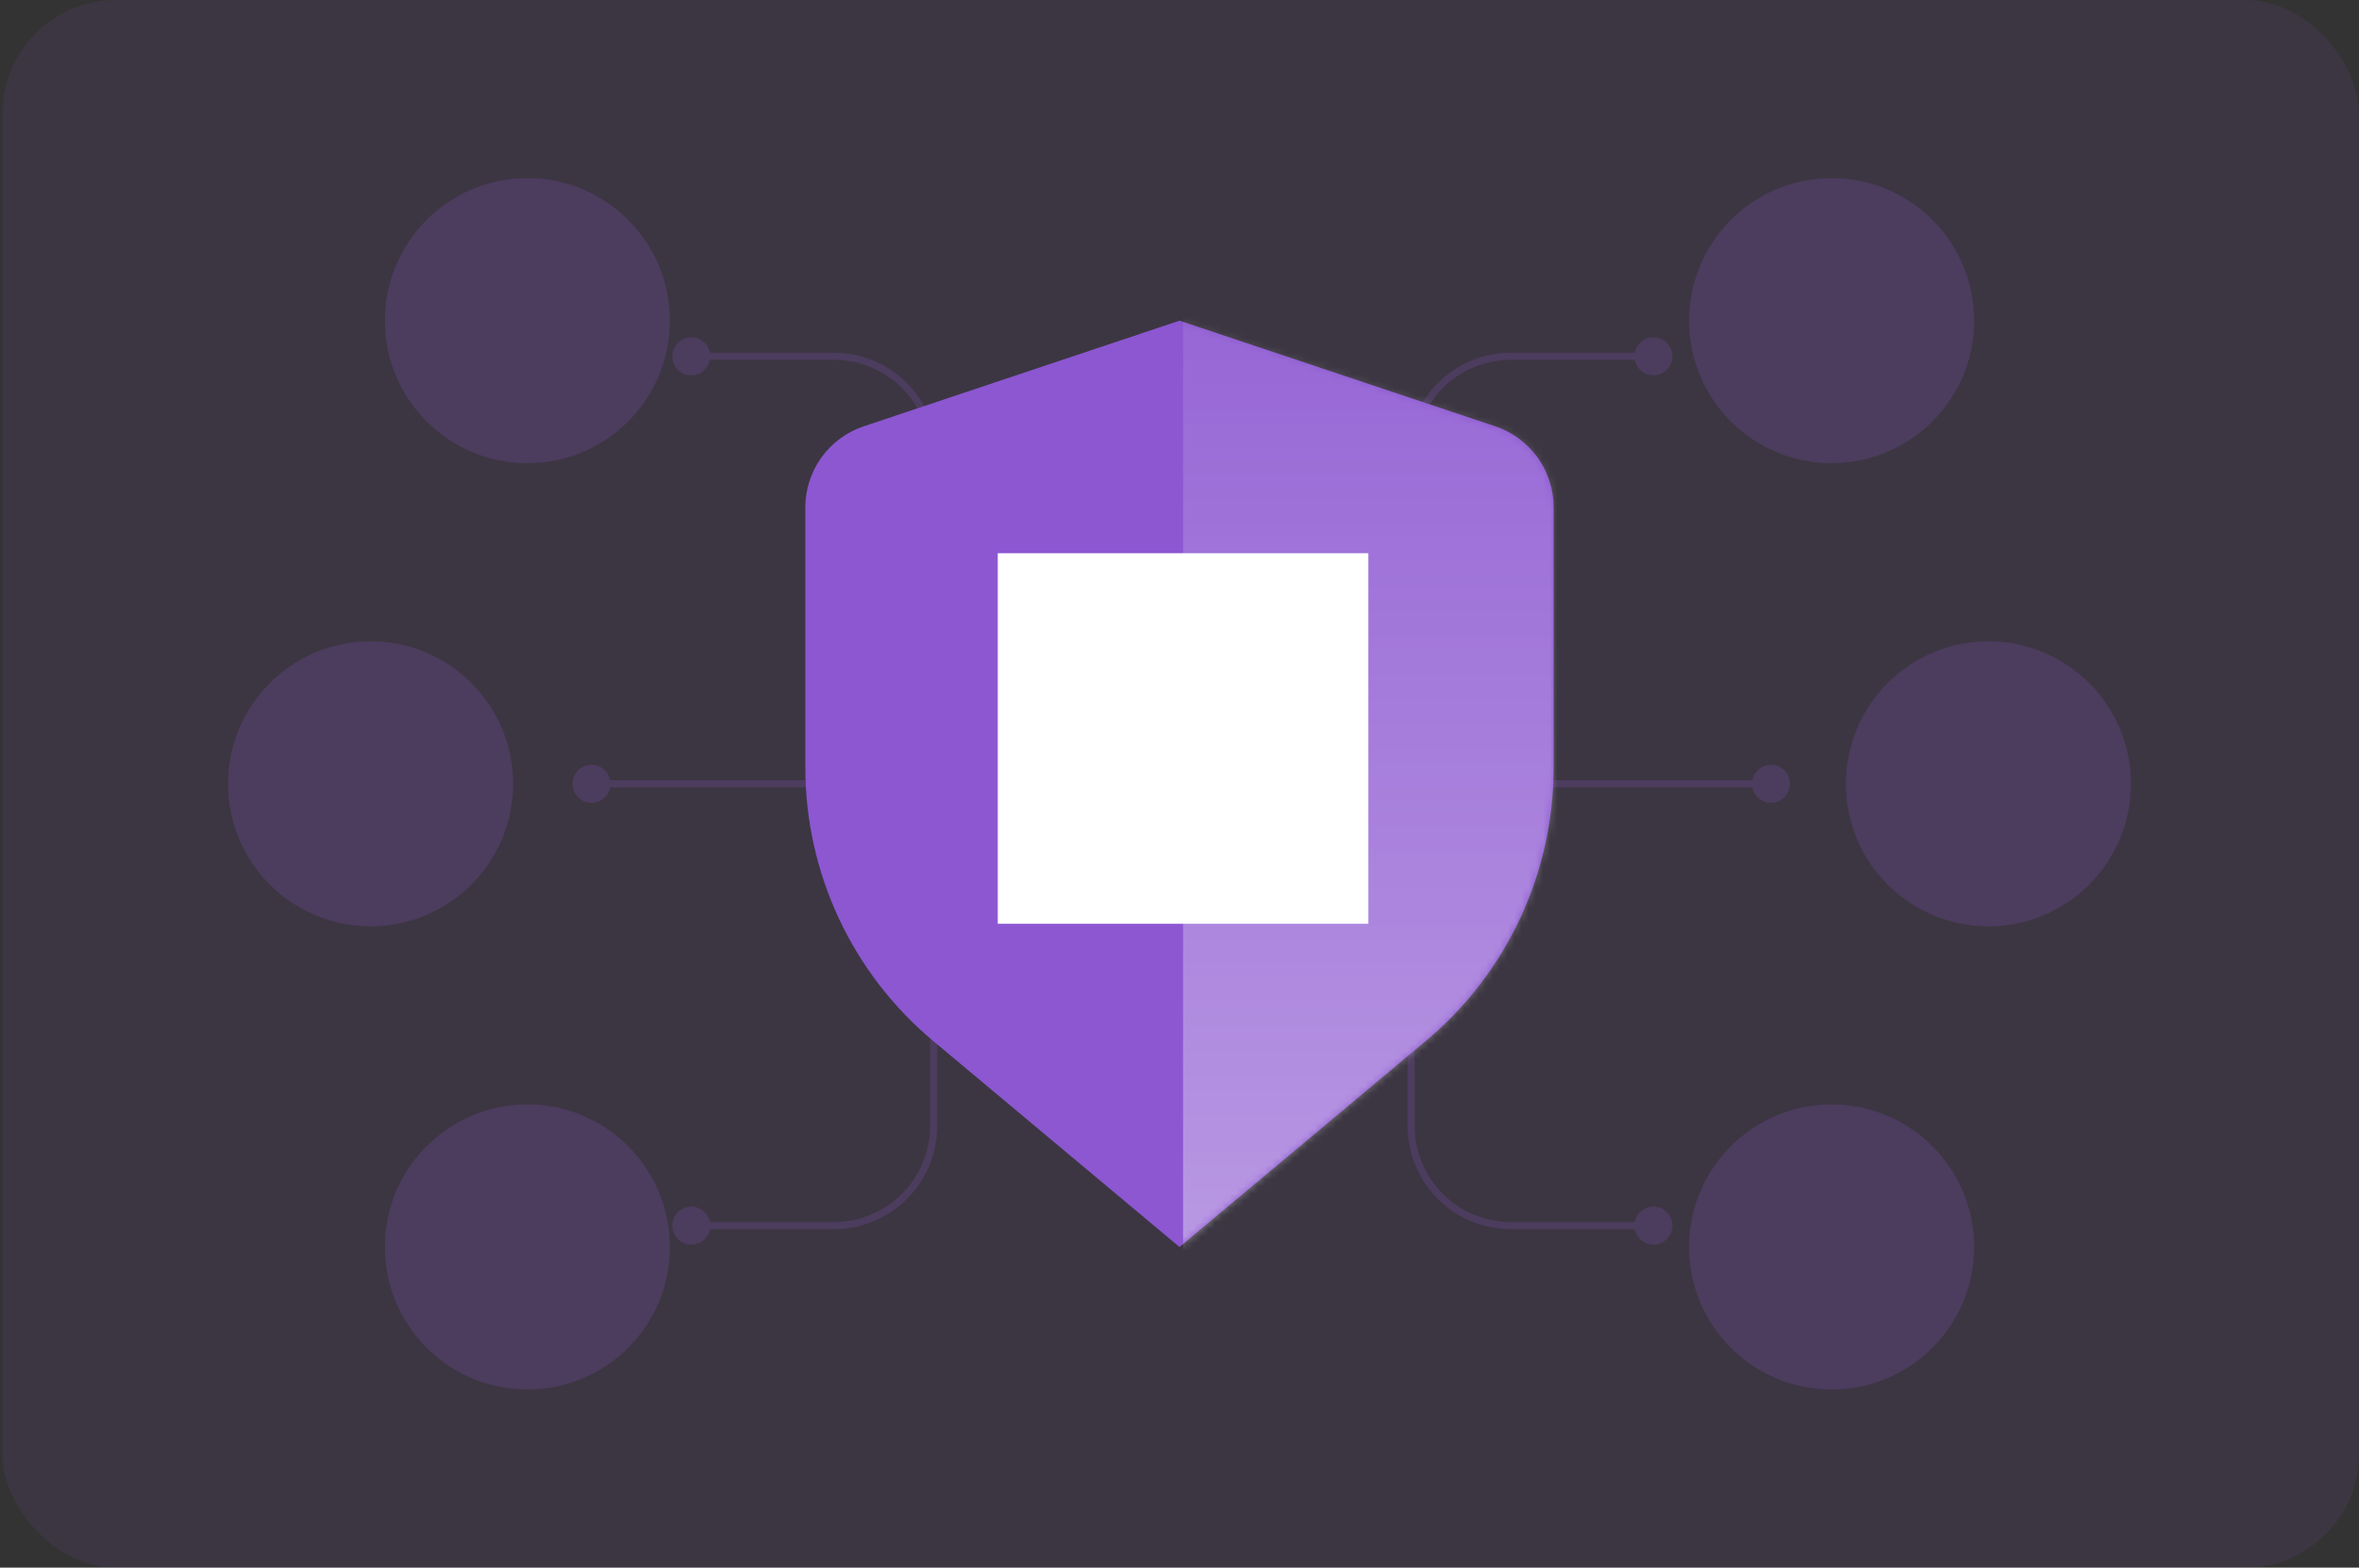 <svg width="331" height="220" viewBox="0 0 331 220" fill="none" xmlns="http://www.w3.org/2000/svg">
<rect x="0" y="0" width="331" height="220" fill="#333333" stroke="none"/>
<rect x="0.333" width="330.667" height="220" rx="16" fill="#8C57D1" fill-opacity="0.1"/>
<path d="M80.334 110C80.334 111.473 81.528 112.667 83 112.667C84.473 112.667 85.667 111.473 85.667 110C85.667 108.527 84.473 107.333 83 107.333C81.528 107.333 80.334 108.527 80.334 110ZM245.834 110C245.834 111.473 247.028 112.667 248.5 112.667C249.973 112.667 251.167 111.473 251.167 110C251.167 108.527 249.973 107.333 248.5 107.333C247.028 107.333 245.834 108.527 245.834 110ZM83 110.5H248.5V109.5H83V110.5Z" fill="#8C57D1" fill-opacity="0.2"/>
<path d="M94.334 172C94.334 173.473 95.528 174.667 97 174.667C98.473 174.667 99.667 173.473 99.667 172C99.667 170.527 98.473 169.333 97 169.333C95.528 169.333 94.334 170.527 94.334 172ZM94.334 50C94.334 51.473 95.528 52.667 97 52.667C98.473 52.667 99.667 51.473 99.667 50C99.667 48.527 98.473 47.333 97 47.333C95.528 47.333 94.334 48.527 94.334 50ZM97 172.5H117V171.5H97V172.5ZM131.5 158V64H130.5V158H131.5ZM117 49.5H97V50.5H117V49.5ZM131.5 64C131.5 55.992 125.008 49.5 117 49.5V50.5C124.456 50.5 130.5 56.544 130.5 64H131.5ZM117 172.5C125.008 172.5 131.5 166.008 131.5 158H130.5C130.5 165.456 124.456 171.5 117 171.5V172.5Z" fill="#8C57D1" fill-opacity="0.2"/>
<path d="M234.667 172C234.667 173.473 233.473 174.667 232 174.667C230.528 174.667 229.334 173.473 229.334 172C229.334 170.527 230.528 169.333 232 169.333C233.473 169.333 234.667 170.527 234.667 172ZM234.667 50C234.667 51.473 233.473 52.667 232 52.667C230.528 52.667 229.334 51.473 229.334 50C229.334 48.527 230.528 47.333 232 47.333C233.473 47.333 234.667 48.527 234.667 50ZM232 172.5H212V171.5H232V172.5ZM197.5 158V64H198.5V158H197.5ZM212 49.5H232V50.5H212V49.5ZM197.5 64C197.5 55.992 203.992 49.5 212 49.5V50.5C204.545 50.5 198.5 56.544 198.5 64H197.5ZM212 172.5C203.992 172.5 197.5 166.008 197.5 158H198.5C198.5 165.456 204.545 171.5 212 171.5V172.5Z" fill="#8C57D1" fill-opacity="0.2"/>
<path d="M113 71.206C113 66.046 116.299 61.464 121.192 59.826L165.5 45L209.808 59.826C214.702 61.464 218 66.046 218 71.206V107.72C218 122.526 211.439 136.57 200.082 146.07L165.5 175L130.918 146.07C119.562 136.57 113 122.526 113 107.72V71.206Z" fill="#8C57D1"/>
<mask id="mask0_1128_18921" style="mask-type:alpha" maskUnits="userSpaceOnUse" x="113" y="45" width="106" height="130">
<path d="M113 71.206C113 66.046 116.299 61.464 121.192 59.826L165.5 45L209.808 59.826C214.702 61.464 218 66.046 218 71.206V107.72C218 122.526 211.439 136.57 200.082 146.07L165.5 175L130.918 146.07C119.562 136.57 113 122.526 113 107.72V71.206Z" fill="#8C57D1"/>
</mask>
<g mask="url(#mask0_1128_18921)">
<rect x="166" y="29" width="82" height="153" fill="url(#paint0_linear_1128_18921)"/>
</g>
<path d="M140 129.64H192V77.64H140V129.64Z" fill="white"/>
<circle cx="74" cy="175" r="20" fill="#8C57D1" fill-opacity="0.2"/>
<circle cx="20" cy="20" r="20" transform="matrix(-1 0 0 1 277 155)" fill="#8C57D1" fill-opacity="0.2"/>
<circle cx="74" cy="45" r="20" fill="#8C57D1" fill-opacity="0.2"/>
<circle cx="20" cy="20" r="20" transform="matrix(-1 0 0 1 277 25)" fill="#8C57D1" fill-opacity="0.2"/>
<circle cx="52" cy="110" r="20" fill="#8C57D1" fill-opacity="0.2"/>
<circle cx="20" cy="20" r="20" transform="matrix(-1 0 0 1 299 90)" fill="#8C57D1" fill-opacity="0.2"/>
<defs>
<linearGradient id="paint0_linear_1128_18921" x1="207" y1="29" x2="207" y2="182" gradientUnits="userSpaceOnUse">
<stop stop-color="white" stop-opacity="0.06"/>
<stop offset="1" stop-color="white" stop-opacity="0.4"/>
</linearGradient>
</defs>
</svg>
